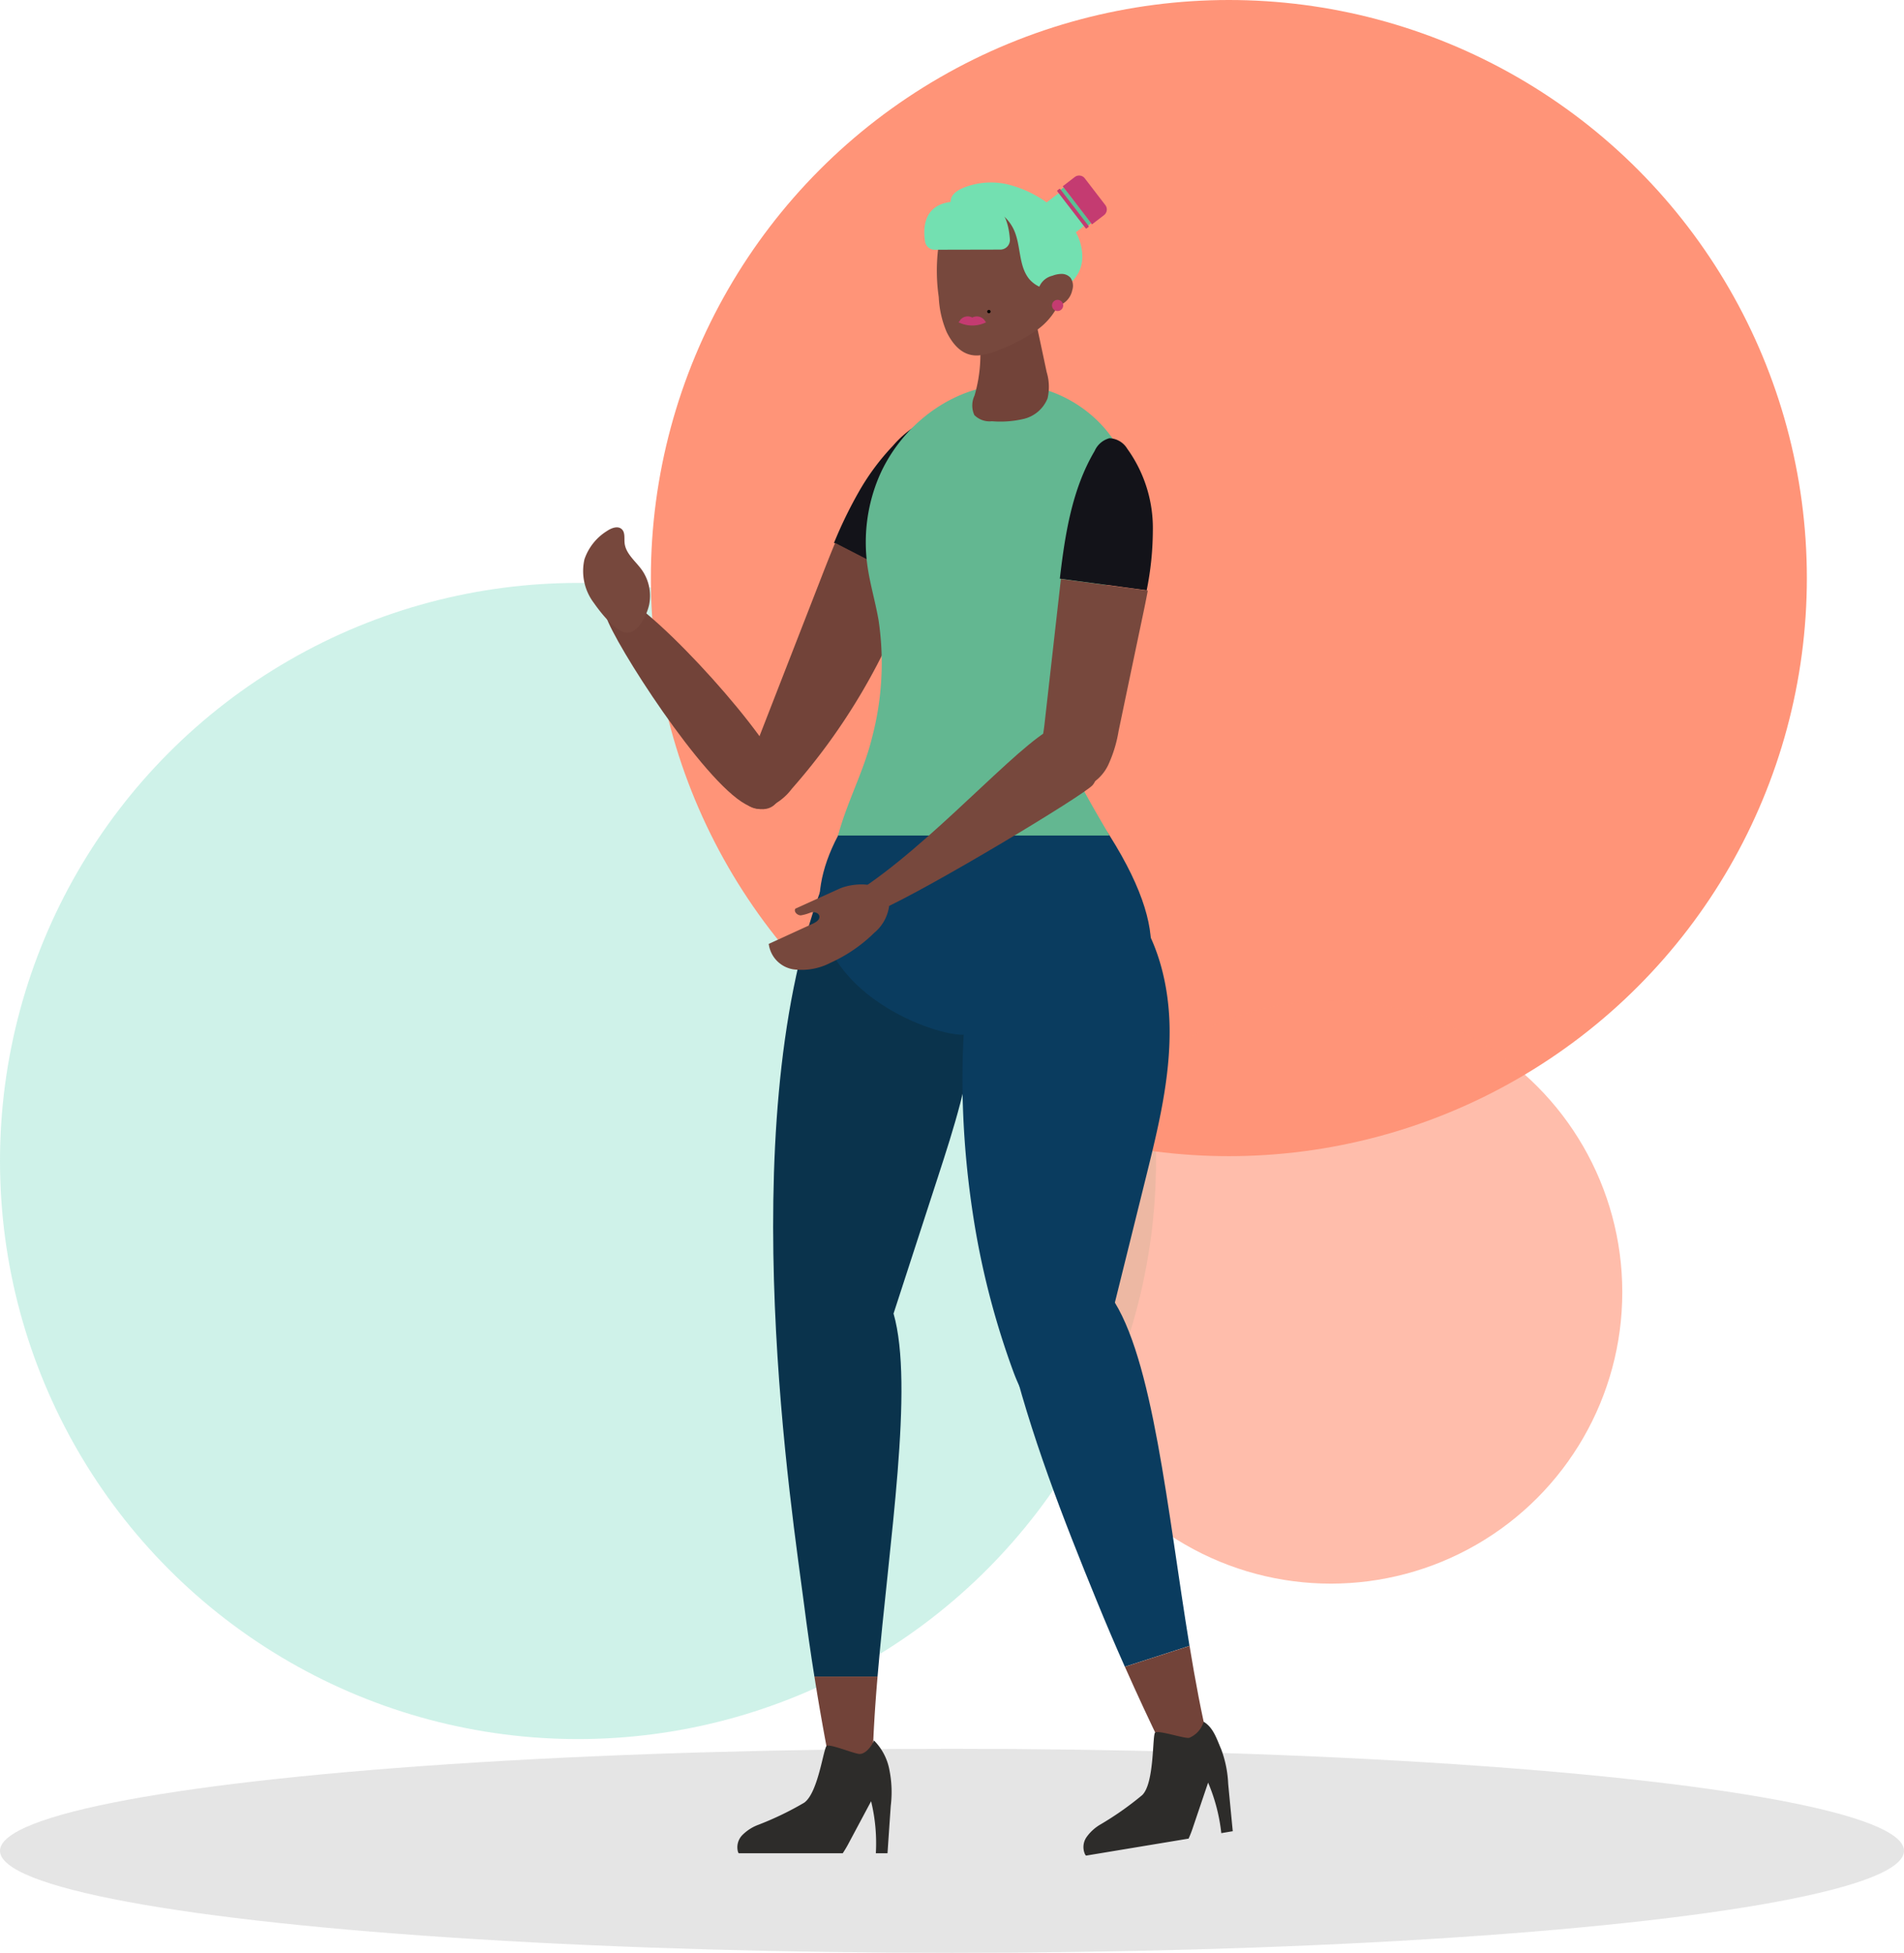 <svg xmlns="http://www.w3.org/2000/svg" width="196" height="201" viewBox="0 0 196 201"><g transform="translate(-94 -149)"><circle cx="59.5" cy="59.5" r="59.5" transform="translate(94 209)" fill="#00bc8c" opacity="0.19"/><ellipse cx="98" cy="10.5" rx="98" ry="10.5" transform="translate(94 329)" fill="#e5e5e5"/><circle cx="59.5" cy="59.5" r="59.5" transform="translate(161 149)" fill="#ff9478"/><circle cx="30" cy="30" r="30" transform="translate(201 252)" fill="#ff9478" opacity="0.62"/><g transform="translate(-3952.865 82.068)"><g transform="translate(4106.866 85.001)"><path d="M4208.063,445.423l4.565-14.046c1.633-5.025,3.285-10.139,3.68-15.363s.91-12.046-2.184-15.317c-3.955-4.181-11.033-5.735-13.618,1.306-9.089,24.762-2.794,64.438-1.653,73.382q.474,3.714,1.062,7.4h6.5C4207.6,468.9,4210.195,452.886,4208.063,445.423Z" transform="translate(-4176.081 -328.291)" fill="#0a334c" fill-rule="evenodd"/><path d="M4221.42,785.417h-6.5q.683,4.318,1.513,8.6c.194,1,.513,2.138,1.437,2.435a2.589,2.589,0,0,0,3.04-2.1C4220.959,791.565,4221.154,788.544,4221.42,785.417Z" transform="translate(-4191.084 -630.923)" fill="#724339"/><path d="M4289.252,459.46c.836,2.265,2.185,4.814,4.331,4.889a3.943,3.943,0,0,0,3.25-2.142,14.745,14.745,0,0,0,1.468-4.126l4.617-18.619c1.246-5.025,2.5-10.139,2.43-15.363s-1.671-10.668-5.229-13.938c-4.548-4.181-12.818-3.676-14.439,3.448-2.148,9.437-2.046,19.934-.607,29.485A83.064,83.064,0,0,0,4289.252,459.46Z" transform="translate(-4244.949 -336.377)" fill="#0a3c5f" fill-rule="evenodd"/><path d="M4315.333,597.44c-4.253-6.09-12.274-2.255-10.5,5.141,2.149,8.935,5.6,17.777,9.076,26.268q1.376,3.366,2.855,6.688l6.657-2.147C4321.146,619.509,4319.677,603.661,4315.333,597.44Z" transform="translate(-4260.973 -482.055)" fill="#0a3c5f" fill-rule="evenodd"/><path d="M4366.482,771.1l-6.657,2.147q1.879,4.237,3.907,8.4c.457.937,1.079,1.989,2.113,2.119,1.322.166,2.93-1.263,2.615-2.558C4367.706,778.1,4367.068,774.661,4366.482,771.1Z" transform="translate(-4304.029 -619.761)" fill="#724339"/><path d="M4355.357,812.9a11.61,11.61,0,0,0-.717-3.549c-.473-1.089-.8-2.225-1.809-2.842a2.579,2.579,0,0,1-1.488,1.659c-.482.1-3.075-.793-3.5-.55-.31.175-.052,5.212-1.34,6.445a32.2,32.2,0,0,1-4.371,3.064,4.558,4.558,0,0,0-1.357,1.26,1.8,1.8,0,0,0-.156,1.771,1.087,1.087,0,0,0,.1.133l10.563-1.751a11.88,11.88,0,0,0,.478-1.247l1.529-4.516a18.319,18.319,0,0,1,1.358,5.2l1.18-.2Q4355.589,815.347,4355.357,812.9Z" transform="translate(-4288.926 -647.365)" fill="#2d2c2a" fill-rule="evenodd"/><path d="M4232.091,398.418c3.5-.1,29.306,2.15,15.015-20.512-1.991-3.157-7.039-3.5-10.742-3.968-5.015-.633-14.787-.585-17.2,3.968C4211.644,392.112,4228.224,398.525,4232.091,398.418Z" transform="translate(-4192.888 -309.981)" fill="#0a3c5f" fill-rule="evenodd"/><path d="M4233.227,213.461c1.058-3.695,1.868-7.906.647-11.666-.382-1.175-.456-1.363-1.505-.779a10.742,10.742,0,0,0-2.235,1.977,24.349,24.349,0,0,0-3.432,4.6,44.64,44.64,0,0,0-2.631,5.392l7.991,4.114C4232.485,215.9,4232.876,214.687,4233.227,213.461Z" transform="translate(-4198.218 -175.176)" fill="#131319" fill-rule="evenodd"/><path d="M4189.978,256.422c-.513,1.224-1,2.462-1.479,3.7l-7.941,20.387a3.189,3.189,0,0,0-.31,2,2.168,2.168,0,0,0,2.705,1.179,5.918,5.918,0,0,0,2.572-1.965,64.423,64.423,0,0,0,12.444-21.188Z" transform="translate(-4164.009 -218.611)" fill="#724339"/><path d="M4116.918,282.559c-.219-.707-.352-1.627.252-2.056.574-.407,1.361-.042,1.954.336,5.017,3.19,16.4,16.228,16.12,18.883-.262,2.479-1.738,3.409-3.917,2.237C4126.893,299.572,4117.8,285.391,4116.918,282.559Z" transform="translate(-4114.557 -237.241)" fill="#724339"/><path d="M4108,256.944a5.425,5.425,0,0,1-.972-4.489,5.525,5.525,0,0,1,2.328-2.922c.458-.308,1.116-.557,1.518-.179.358.337.24.915.287,1.4.1,1.115,1.125,1.876,1.774,2.788a4.635,4.635,0,0,1,.763,3.536c-.19.967-1.1,3.009-2.334,2.923C4110.215,259.927,4108.6,257.809,4108,256.944Z" transform="translate(-4106.866 -212.953)" fill="#77483d"/><path d="M4248.563,217.937c-.924-8.748,8.471-16.088,7.589-24.84-.6-5.971-6.5-10.685-12.506-10.606s-11.516,4.441-13.659,10.046a17.376,17.376,0,0,0-1,8.4c.254,1.971.845,3.884,1.18,5.843a29.928,29.928,0,0,1-.674,12.042c-.828,3.431-2.605,6.7-3.5,10.093h27.94C4253.132,227.5,4248.829,220.462,4248.563,217.937Z" transform="translate(-4199.723 -160.986)" fill="#63b791" fill-rule="evenodd"/><path d="M4194.72,821.98a11.59,11.59,0,0,0-.127-3.618,5.786,5.786,0,0,0-1.6-3.1c-.235.578-.833,1.364-1.456,1.389-.493.02-2.935-1.016-3.4-.846-.333.122-.872,4.864-2.344,5.87a32.2,32.2,0,0,1-4.814,2.308,4.561,4.561,0,0,0-1.544,1.021,1.8,1.8,0,0,0-.444,1.722,1.268,1.268,0,0,0,.075.148h10.707a12.074,12.074,0,0,0,.676-1.152q1.122-2.1,2.246-4.205a18.3,18.3,0,0,1,.489,5.357h1.2Q4194.549,824.429,4194.72,821.98Z" transform="translate(-4163.024 -654.188)" fill="#2d2c2a" fill-rule="evenodd"/><g transform="translate(47.17 27.028)"><path d="M4339.036,217.108a13.968,13.968,0,0,0-2.637-8.487,2.225,2.225,0,0,0-1.831-1.078,2.321,2.321,0,0,0-1.524,1.316c-2.33,3.938-3.045,8.571-3.582,13.137l8.94,1.2A31.4,31.4,0,0,0,4339.036,217.108Z" transform="translate(-4327.533 -207.535)" fill="#131319" fill-rule="evenodd"/><path d="M4331.122,277.309c.2-.951.4-1.9.575-2.861l-8.94-1.2q-.076.655-.15,1.308-.774,6.856-1.549,13.713c-.194,1.714-.816,3.661.336,5.156a3.5,3.5,0,0,0,3.646,1.308,4.557,4.557,0,0,0,2.6-2.37,13.509,13.509,0,0,0,1.05-3.444Q4329.9,283.115,4331.122,277.309Z" transform="translate(-4320.715 -258.755)" fill="#77483d"/></g><path d="M4232.234,357.613c-.861.605-2.865,2.078-2.3,2.967.438.69,2.57.154,3.316-.178,5.175-2.3,21.1-11.894,21.947-12.909,1.39-1.674-.38-6.776-3.391-6.146C4248.75,341.987,4240.068,352.112,4232.234,357.613Z" transform="translate(-4202.71 -284.763)" fill="#77483d"/><path d="M4200.872,416.239l-4.521,2.049c-.187.307.2.689.561.687a4.608,4.608,0,0,0,1.034-.3c.35-.087.82.034.877.39s-.329.61-.658.761l-4.551,2.087a3.038,3.038,0,0,0,2.548,2.62,6.456,6.456,0,0,0,3.819-.682,15.58,15.58,0,0,0,4.5-3.086,4.329,4.329,0,0,0,1.517-2.695C4206.14,415.385,4202.47,415.515,4200.872,416.239Z" transform="translate(-4174.479 -342.828)" fill="#77483d"/><g transform="translate(47.311)"><path d="M4325.4,96a2.137,2.137,0,0,0-2.6-3.384l-1.441,1.107,2.6,3.384Z" transform="translate(-4321.358 -90.628)" fill="#73e0b1"/><path d="M4329.1,90.545l-.3.233-.3.233,2.828,3.681.607-.466Z" transform="translate(-4326.917 -89.322)" fill="#59c194"/><path d="M4333.836,90.026l1.241-.954a.738.738,0,0,0,.129-1.033l-2.11-2.747a.738.738,0,0,0-1.031-.142l-1.241.954Z" transform="translate(-4328.736 -85.001)" fill="#c43b71"/><path d="M4328.524,91.219l2.923,3.8a.073.073,0,0,1-.013.1l-.187.144a.074.074,0,0,1-.1-.014l-2.923-3.8a.074.074,0,0,1,.013-.1l.188-.144A.073.073,0,0,1,4328.524,91.219Z" transform="translate(-4326.695 -89.825)" fill="#c43b71"/></g><path d="M4289.2,147.337a15.13,15.13,0,0,1-.406,6.663,2.372,2.372,0,0,0-.021,2.009,2.2,2.2,0,0,0,1.807.635,10.422,10.422,0,0,0,3.309-.248,3.526,3.526,0,0,0,2.419-2.1,5.233,5.233,0,0,0-.091-2.717q-.548-2.582-1.1-5.164a2.978,2.978,0,0,0-.572-1.417,2.031,2.031,0,0,0-2.4-.249,5.938,5.938,0,0,0-1.841,1.8Z" transform="translate(-4248.474 -131.356)" fill="#724339"/><path d="M4273.056,108.714a10.383,10.383,0,0,1-.819-3.615,18.847,18.847,0,0,1-.043-5.111,6.514,6.514,0,0,1,2.51-4.316,6.794,6.794,0,0,1,5.951-.464,6.326,6.326,0,0,1,4,3.34,8.786,8.786,0,0,1,.462,2.87,10.663,10.663,0,0,1-.267,3.765,6.908,6.908,0,0,1-2.494,3.3,16.539,16.539,0,0,1-3.7,1.971,7.378,7.378,0,0,1-2.325.656C4274.722,111.212,4273.724,110.053,4273.056,108.714Z" transform="translate(-4235.602 -92.596)" fill="#77483d"/><path d="M4285.045,93.153c.72,1.622.441,3.667,1.572,5.035a3.1,3.1,0,0,0,3.91.621,3.534,3.534,0,0,0,1.537-2.779,5.17,5.17,0,0,0-.932-3.1,9.75,9.75,0,0,0-2.314-2.326,11.719,11.719,0,0,0-4.533-2.2,7.569,7.569,0,0,0-3.2-.009c-.792.176-2.326.607-2.538,1.544s.605,1.1,1.264.914a4.253,4.253,0,0,1,2.9.044A4.364,4.364,0,0,1,4285.045,93.153Z" transform="translate(-4240.653 -87.517)" fill="#73e0b1" fill-rule="evenodd"/><path d="M4320.827,131.084a2.624,2.624,0,0,1,.976-.188,1.212,1.212,0,0,1,.886.4,1.446,1.446,0,0,1,.176,1.283,2.1,2.1,0,0,1-2.411,1.655,1.414,1.414,0,0,1-1.055-1.809A1.949,1.949,0,0,1,4320.827,131.084Z" transform="translate(-4272.489 -120.772)" fill="#77483d"/><path d="M4274.04,101.652l-6.759.015a1,1,0,0,1-.985-.842c-.208-1.311-.191-3.725,2.623-4.076,3.6-.448,5.8-.219,6.11,3.837A.993.993,0,0,1,4274.04,101.652Z" transform="translate(-4231.07 -94.031)" fill="#73e0b1"/></g><path d="M4283.551,150.817a.989.989,0,0,0-1.223.236.747.747,0,0,1-.2.249h0a3.189,3.189,0,0,0,2.854,0m0,0h0s-.034,0-.2-.249a1.008,1.008,0,0,0-1.224-.236" transform="translate(-136.601 -51.203)" fill="#c43b71"/><path d="M4295.93,147.864a.172.172,0,1,1-.173-.172A.172.172,0,0,1,4295.93,147.864Z" transform="translate(-147.093 -48.863)"/><path d="M4326.967,143.576a.575.575,0,1,1-.575-.575A.575.575,0,0,1,4326.967,143.576Z" transform="translate(-170.657 -45.206)" fill="#c43b71"/></g></g></svg>